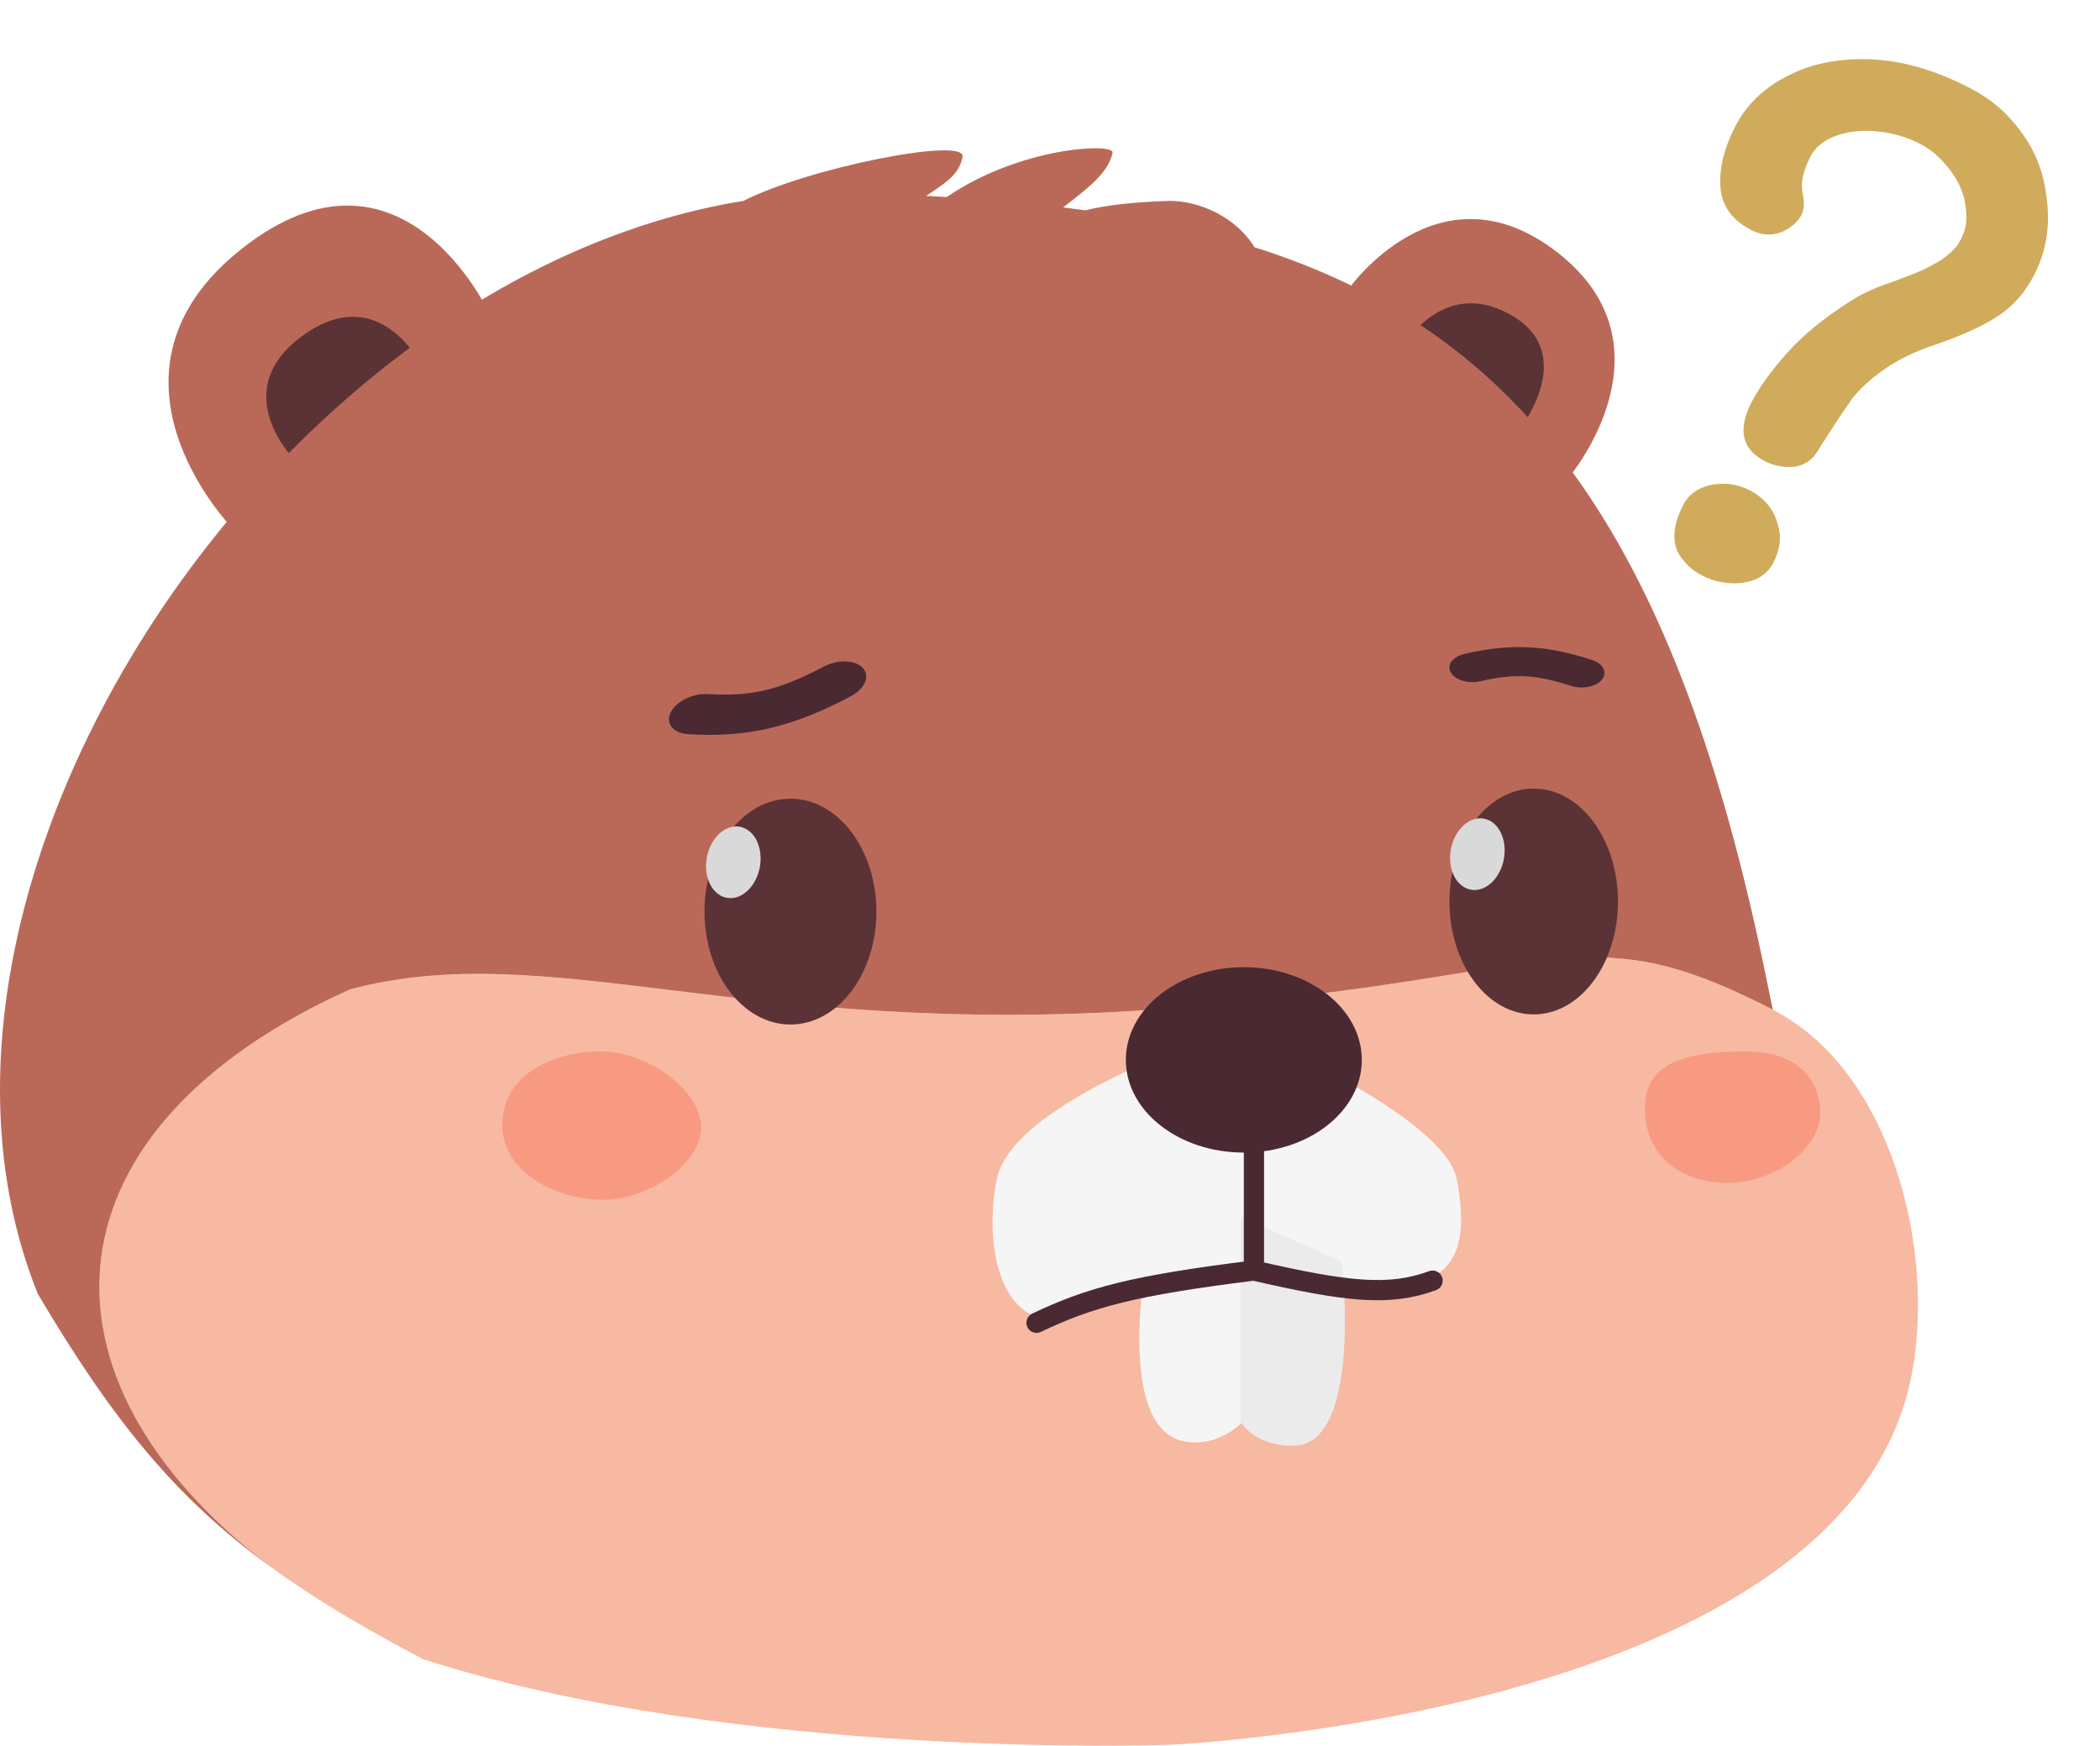 <svg width="623" height="518" viewBox="0 0 623 518" fill="none" xmlns="http://www.w3.org/2000/svg">
<path d="M145 92.729C145 92.729 119.131 36.621 71.957 73.629C24.783 110.636 68.305 156 68.305 156L145 92.729Z" fill="#BA6958"/>
<path d="M125 108.362C125 108.362 112.474 82.965 89.632 99.716C66.79 116.467 87.863 137 87.863 137L125 108.362Z" fill="#5B3236"/>
<path d="M400 85.86C400 85.86 426.856 47.263 462.257 75.072C497.658 102.882 465.919 141 465.919 141L400 85.86Z" fill="#BA6958"/>
<path d="M417 101.709C417 101.709 428.959 81.945 448.766 93.772C468.572 105.599 450.354 128 450.354 128L417 101.709Z" fill="#5B3236"/>
<path d="M346.917 517.741C346.917 517.741 547.631 508.813 567.097 408.065C574.317 370.703 561.076 317.673 525.928 299.595C487.637 279.899 472.785 282.309 433.356 288.708C412.341 292.118 384.345 296.661 342.097 299.595C281.07 303.832 236.125 298.341 199.033 293.809C162.27 289.318 133.222 285.769 103.876 293.568C12.522 334.696 6.109 408.279 80.217 464.893C92.991 474.192 107.727 482.984 125.636 492.375C219.108 522.379 346.917 517.741 346.917 517.741Z" fill="#F7B9A2"/>
<path d="M220.583 59.601C81.902 81.963 -37.904 262.031 11.231 383.961C33.352 421.342 51.997 444.352 80.217 464.893C6.109 408.279 12.522 334.696 103.876 293.568C133.222 285.769 162.27 289.318 199.033 293.809C236.125 298.341 281.07 303.832 342.097 299.595C384.345 296.661 412.341 292.118 433.356 288.708C472.785 282.309 487.637 279.899 525.928 299.595C524.893 294.502 522.577 283.254 521.376 277.901C493.971 153.833 448.323 97.45 372.183 73.372C366.303 63.917 355.339 59.601 346.917 59.601C335.375 59.998 327.553 60.982 322.012 62.417C319.824 62.111 317.616 61.821 315.389 61.545C315.88 61.161 316.372 60.779 316.862 60.398C323.05 55.592 328.927 51.028 330.072 45.291C330.652 42.388 302.845 43.431 280.862 58.468C278.842 58.348 276.808 58.237 274.759 58.134C279.379 54.926 284.64 52.166 285.555 46.495C286.514 40.546 239.849 49.748 220.583 59.601Z" fill="#BA6958"/>
<path d="M295.698 349.988C300.53 325.67 366.966 305 366.966 305C366.966 305 428.571 330.534 432.195 349.988C436.318 372.126 430.865 381.812 408.5 382.5C394.577 382.928 371.798 379.169 371.798 379.169C371.798 379.169 331 385.5 321.5 389.5C298.063 399.368 291.35 371.874 295.698 349.988Z" fill="#F5F5F5"/>
<ellipse cx="234.5" cy="270.5" rx="25.5" ry="33.5" fill="#5B3236"/>
<ellipse cx="217.555" cy="255.865" rx="7.99" ry="10.72" transform="rotate(10.503 217.555 255.865)" fill="#D9D9D9"/>
<ellipse cx="455" cy="267.5" rx="25" ry="33.5" fill="#5B3236"/>
<ellipse cx="438.286" cy="253.456" rx="7.99" ry="10.72" transform="rotate(10.503 438.286 253.456)" fill="#D9D9D9"/>
<path d="M351.333 427.692C331.499 424.054 339.666 376.763 339.666 376.763L370 361V420.416C370 420.416 362.822 429.799 351.333 427.692Z" fill="#F5F5F5"/>
<path d="M383.651 429C404.407 429 398.098 374.357 398.098 374.357L368 361V421.714C368 421.714 371.612 429 383.651 429Z" fill="#EBEBEB"/>
<path d="M372 330V377M372 377C336.166 381.46 323.287 384.96 307.5 392.5M372 377C399.735 383.399 412.221 384.709 425 380" stroke="#4A2932" stroke-width="6" stroke-linecap="round" stroke-linejoin="round"/>
<ellipse cx="369" cy="314.5" rx="35" ry="27.5" fill="#4A2932"/>
<path fill-rule="evenodd" clip-rule="evenodd" d="M226.689 204.874C221.799 205.995 216.693 206.339 209.993 205.951C205.483 205.689 200.54 208.144 198.952 211.433C197.365 214.722 199.734 217.6 204.244 217.861C212.356 218.331 219.975 217.997 228.043 216.148C236.079 214.307 243.837 211.129 252.343 206.64C256.575 204.407 258.201 200.628 255.975 198.199C253.75 195.77 248.515 195.611 244.283 197.844C237.045 201.664 231.612 203.746 226.689 204.874Z" fill="#4A2932"/>
<path fill-rule="evenodd" clip-rule="evenodd" d="M452.219 200.669C448.374 200.5 444.368 200.94 439.12 202.146C435.587 202.958 431.687 201.798 430.408 199.557C429.129 197.315 430.956 194.839 434.489 194.028C440.842 192.568 446.818 191.776 453.161 192.056C459.479 192.334 465.594 193.65 472.309 195.843C475.649 196.934 476.964 199.537 475.245 201.657C473.526 203.777 469.424 204.612 466.084 203.521C460.369 201.654 456.089 200.84 452.219 200.669Z" fill="#4A2932"/>
<path d="M177.929 312.001C192.679 311.895 208 323.889 208 334.589C208 345.288 192.393 356.416 177.929 355.988C163.26 355.554 147.911 346.671 149.061 332.211C150.143 318.598 164.114 312.099 177.929 312.001Z" fill="#F89A81"/>
<path d="M517.756 312.001C532.91 311.899 540 320.028 540 330.348C540 340.667 526.5 351.401 511.64 350.988C496.57 350.57 486.916 340.854 488.098 326.908C489.21 313.778 503.563 312.096 517.756 312.001Z" fill="#F89A81"/>
<path d="M607.01 57.587C608.399 66.406 607.196 74.449 603.4 81.716C600.711 86.864 597.16 90.886 592.745 93.783C588.331 96.681 582.348 99.433 574.797 102.041C568.249 104.209 562.96 106.746 558.928 109.65C554.976 112.403 551.826 115.287 549.478 118.3C547.362 121.241 544.181 126.035 539.935 132.682C538.116 136.164 535.557 138.103 532.255 138.499C529.033 138.743 526.131 138.19 523.548 136.841C516.71 133.27 515.426 127.396 519.697 119.22C521.99 114.83 525.478 110.003 530.161 104.741C534.843 99.479 541.094 94.361 548.914 89.388C551.547 87.68 554.559 86.171 557.952 84.86C561.496 83.628 563.77 82.792 564.773 82.353C568.549 81.049 571.984 79.471 575.079 77.618C578.253 75.615 580.394 73.553 581.501 71.434C582.766 69.011 583.375 66.92 583.326 65.161C583.43 63.481 583.234 61.451 582.736 59.071C581.947 55.769 580.313 52.603 577.833 49.573C575.354 46.544 572.747 44.315 570.012 42.886C565.605 40.585 561.068 39.275 556.399 38.956C551.962 38.565 547.931 39.061 544.307 40.444C540.915 41.756 538.546 43.698 537.202 46.272C534.988 50.511 534.163 54.127 534.727 57.12C535.371 59.961 535.257 62.214 534.387 63.88C533.913 64.788 533.131 65.729 532.043 66.702C528.005 69.989 523.783 70.481 519.377 68.179C513.755 65.243 510.759 60.98 510.39 55.392C510.021 49.803 511.537 43.754 514.938 37.244C518.18 31.037 523.239 26.164 530.116 22.626C537.072 18.936 545.297 17.259 554.792 17.594C564.288 17.928 574.278 20.834 584.762 26.31C590.84 29.485 595.827 33.824 599.721 39.327C603.695 44.678 606.125 50.765 607.01 57.587ZM519.04 145.471C523.599 147.852 526.415 151.346 527.49 155.954C528.583 159.416 528.101 163.115 526.045 167.051C524.305 170.382 521.247 172.349 516.87 172.954C512.572 173.406 508.523 172.641 504.725 170.657C501.989 169.228 499.726 167.082 497.933 164.219C495.929 160.281 496.429 155.436 499.434 149.683C501.015 146.655 503.767 144.719 507.688 143.877C511.761 143.114 515.545 143.645 519.04 145.471Z" fill="#D0AB5C"/>
</svg>
